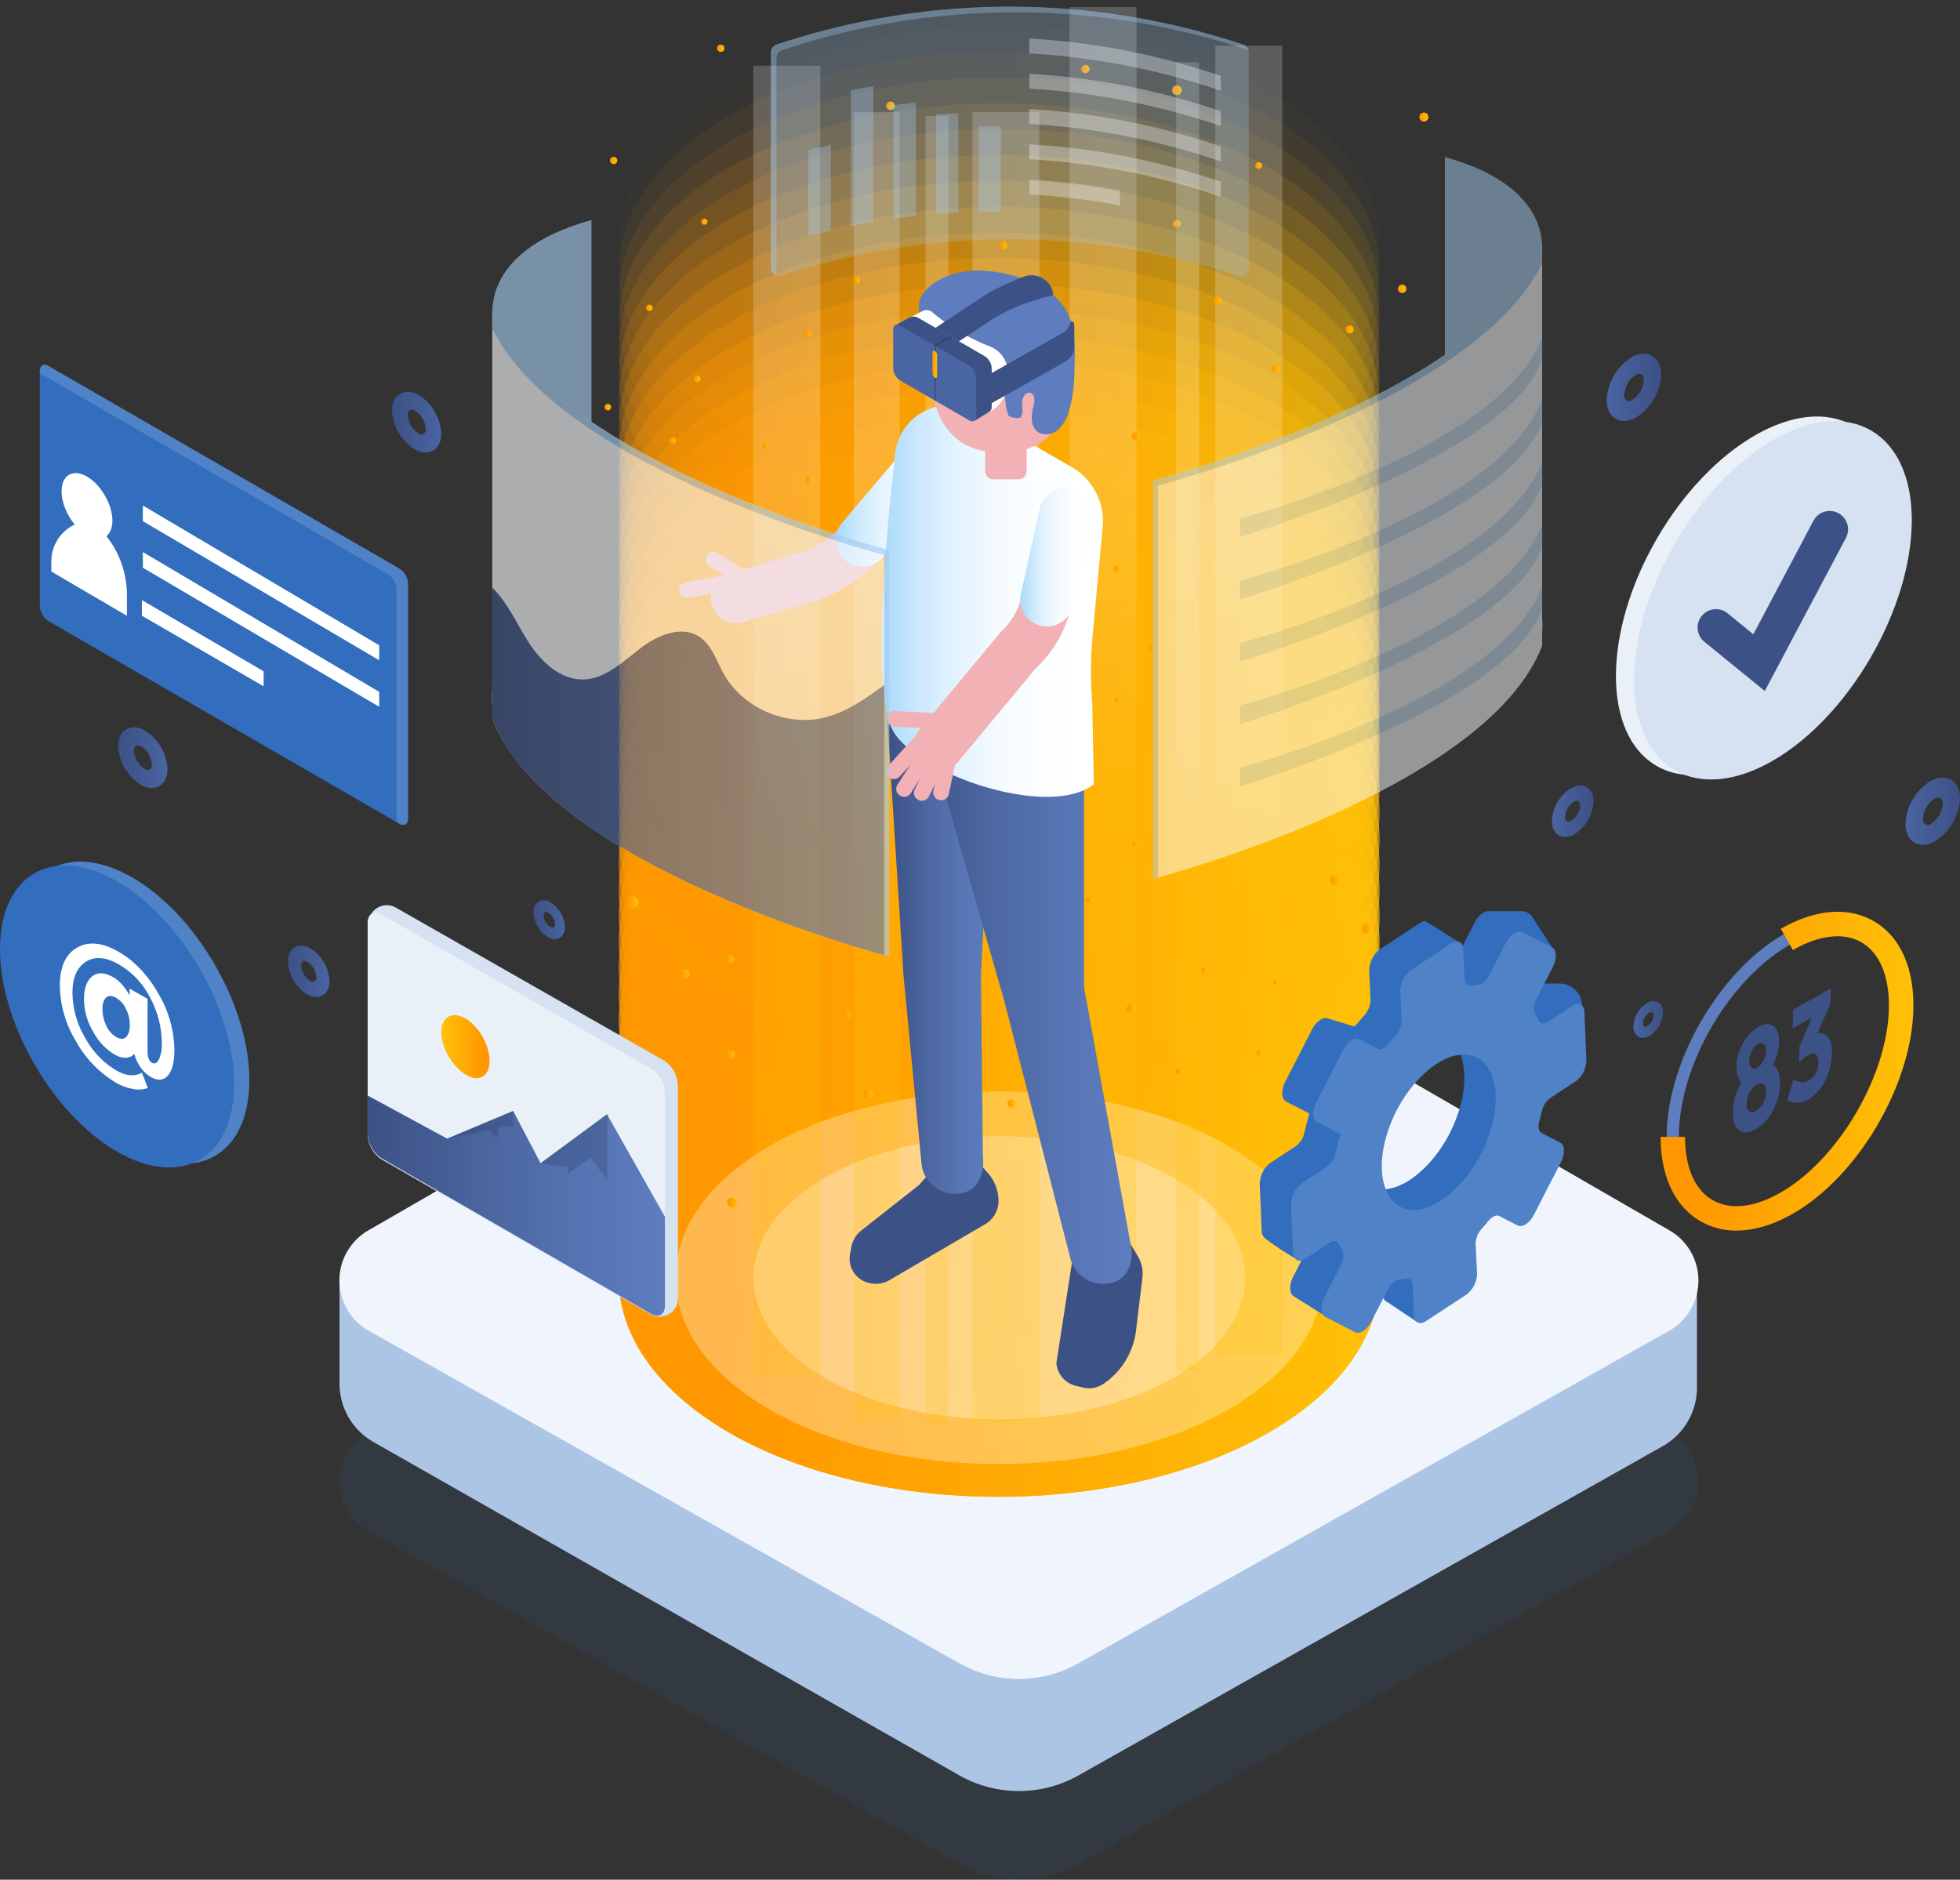 <svg id="Layer_1" data-name="Layer 1" xmlns="http://www.w3.org/2000/svg" xmlns:xlink="http://www.w3.org/1999/xlink" viewBox="0 0 700 671.33"><rect x="0" y="0" width="700" height="671.33" fill="#333333" stroke="none"/><defs><style>.cls-1{fill:#4f82c6;}.cls-12,.cls-2{fill:#326ebd;}.cls-3,.cls-57{fill:#fff;}.cls-4{fill:url(#linear-gradient);}.cls-5{fill:url(#linear-gradient-2);}.cls-6{fill:url(#linear-gradient-3);}.cls-7{fill:url(#linear-gradient-4);}.cls-8{fill:url(#linear-gradient-5);}.cls-9{fill:url(#linear-gradient-6);}.cls-10{fill:url(#linear-gradient-7);}.cls-11{fill:url(#linear-gradient-8);}.cls-12{opacity:0.1;}.cls-13{fill:#adc5e5;}.cls-14{fill:#f0f4fc;}.cls-15{fill:url(#linear-gradient-9);}.cls-16{opacity:0.98;fill:url(#linear-gradient-11);}.cls-17{opacity:0.95;fill:url(#linear-gradient-12);}.cls-18{opacity:0.93;fill:url(#linear-gradient-13);}.cls-19{opacity:0.9;fill:url(#linear-gradient-14);}.cls-20{opacity:0.88;fill:url(#linear-gradient-15);}.cls-21{opacity:0.85;fill:url(#linear-gradient-16);}.cls-22{opacity:0.83;fill:url(#linear-gradient-17);}.cls-23{opacity:0.8;fill:url(#linear-gradient-18);}.cls-24{opacity:0.78;fill:url(#linear-gradient-19);}.cls-25{opacity:0.76;fill:url(#linear-gradient-20);}.cls-26{opacity:0.73;fill:url(#linear-gradient-21);}.cls-27{opacity:0.71;fill:url(#linear-gradient-22);}.cls-28{opacity:0.68;fill:url(#linear-gradient-23);}.cls-29{opacity:0.66;fill:url(#linear-gradient-24);}.cls-30{opacity:0.63;fill:url(#linear-gradient-25);}.cls-31{opacity:0.61;fill:url(#linear-gradient-26);}.cls-32{opacity:0.59;fill:url(#linear-gradient-27);}.cls-33{opacity:0.56;fill:url(#linear-gradient-28);}.cls-34{opacity:0.54;fill:url(#linear-gradient-29);}.cls-35{opacity:0.51;fill:url(#linear-gradient-30);}.cls-36{opacity:0.49;fill:url(#linear-gradient-31);}.cls-37{opacity:0.46;fill:url(#linear-gradient-32);}.cls-38{opacity:0.44;fill:url(#linear-gradient-33);}.cls-39{opacity:0.41;fill:url(#linear-gradient-34);}.cls-40{opacity:0.39;fill:url(#linear-gradient-35);}.cls-41{opacity:0.37;fill:url(#linear-gradient-36);}.cls-42{opacity:0.34;fill:url(#linear-gradient-37);}.cls-43{opacity:0.32;fill:url(#linear-gradient-38);}.cls-44{opacity:0.29;fill:url(#linear-gradient-39);}.cls-45{opacity:0.27;fill:url(#linear-gradient-40);}.cls-46{opacity:0.24;fill:url(#linear-gradient-41);}.cls-47{opacity:0.22;fill:url(#linear-gradient-42);}.cls-48{opacity:0.2;fill:url(#linear-gradient-43);}.cls-49{opacity:0.17;fill:url(#linear-gradient-44);}.cls-50{opacity:0.15;fill:url(#linear-gradient-45);}.cls-51{opacity:0.12;fill:url(#linear-gradient-46);}.cls-52{opacity:0.1;fill:url(#linear-gradient-47);}.cls-53{opacity:0.07;fill:url(#linear-gradient-48);}.cls-54{opacity:0.05;fill:url(#linear-gradient-49);}.cls-55{opacity:0.02;fill:url(#linear-gradient-50);}.cls-56{opacity:0;fill:url(#linear-gradient-51);}.cls-57{opacity:0.31;}.cls-58,.cls-59,.cls-60,.cls-61,.cls-62,.cls-63,.cls-64{opacity:0.2;}.cls-58{fill:url(#linear-gradient-52);}.cls-59{fill:url(#linear-gradient-53);}.cls-60{fill:url(#linear-gradient-54);}.cls-61{fill:url(#linear-gradient-55);}.cls-62{fill:url(#linear-gradient-56);}.cls-63{fill:url(#linear-gradient-57);}.cls-64{fill:url(#linear-gradient-58);}.cls-65{fill:url(#linear-gradient-59);}.cls-66{fill:url(#linear-gradient-60);}.cls-67{fill:url(#linear-gradient-61);}.cls-68{fill:url(#linear-gradient-62);}.cls-69{fill:url(#linear-gradient-63);}.cls-70{fill:url(#linear-gradient-64);}.cls-71{fill:url(#linear-gradient-65);}.cls-72{fill:url(#linear-gradient-66);}.cls-73{fill:url(#linear-gradient-67);}.cls-74{fill:url(#linear-gradient-68);}.cls-75{fill:url(#linear-gradient-69);}.cls-76{fill:url(#linear-gradient-70);}.cls-77{fill:url(#linear-gradient-71);}.cls-78{fill:url(#linear-gradient-72);}.cls-79{fill:url(#linear-gradient-73);}.cls-80{fill:url(#linear-gradient-74);}.cls-81{fill:url(#linear-gradient-75);}.cls-82{fill:url(#linear-gradient-76);}.cls-83{fill:url(#linear-gradient-77);}.cls-84{fill:url(#linear-gradient-78);}.cls-85{fill:url(#linear-gradient-79);}.cls-86{fill:url(#linear-gradient-80);}.cls-87{fill:url(#linear-gradient-81);}.cls-88{fill:url(#linear-gradient-82);}.cls-89{fill:url(#linear-gradient-83);}.cls-90{fill:url(#linear-gradient-84);}.cls-91{fill:url(#linear-gradient-85);}.cls-92{fill:url(#linear-gradient-86);}.cls-93{fill:url(#linear-gradient-87);}.cls-94{fill:url(#linear-gradient-88);}.cls-95{fill:url(#linear-gradient-89);}.cls-96{fill:url(#linear-gradient-90);}.cls-97{fill:url(#linear-gradient-91);}.cls-98{fill:url(#linear-gradient-92);}.cls-99{fill:url(#linear-gradient-93);}.cls-100{fill:url(#linear-gradient-94);}.cls-101{fill:url(#linear-gradient-95);}.cls-102{fill:url(#linear-gradient-96);}.cls-103{fill:url(#linear-gradient-97);}.cls-104{fill:url(#linear-gradient-98);}.cls-105{fill:url(#linear-gradient-99);}.cls-106{fill:url(#linear-gradient-100);}.cls-107{fill:url(#linear-gradient-101);}.cls-108{fill:url(#linear-gradient-102);}.cls-109{fill:url(#linear-gradient-103);}.cls-110,.cls-111{opacity:0.5;}.cls-111,.cls-112{fill:#a5cbef;}.cls-113{fill:#dbeaf9;}.cls-114{fill:#f9fbfd;}.cls-115{fill:#c9e0f5;}.cls-116{fill:#f2b1b5;}.cls-117{fill:url(#linear-gradient-104);}.cls-118{fill:#3c5185;}.cls-119{fill:url(#linear-gradient-105);}.cls-120{fill:url(#linear-gradient-106);}.cls-121{fill:url(#linear-gradient-107);}.cls-122{fill:url(#linear-gradient-108);}.cls-123{fill:#5d7dbe;}.cls-124,.cls-134{fill:#2d3d64;}.cls-125{fill:#4a65a3;}.cls-126{fill:url(#linear-gradient-109);}.cls-127{opacity:0.62;}.cls-128{fill:#f6f9fc;}.cls-129{fill:url(#linear-gradient-110);}.cls-130{fill:#d6e2f2;}.cls-131{fill:#eaf0f8;}.cls-132{fill:url(#linear-gradient-111);}.cls-133{fill:url(#linear-gradient-112);}.cls-134{opacity:0.3;}.cls-135{fill:url(#linear-gradient-113);}</style><linearGradient id="linear-gradient" x1="643.59" y1="304.06" x2="658.46" y2="304.06" gradientTransform="translate(-84.34)" gradientUnits="userSpaceOnUse"><stop offset="0" stop-color="#4a65a3"/><stop offset="0.4" stop-color="#445c95"/><stop offset="1" stop-color="#3c5185"/></linearGradient><linearGradient id="linear-gradient-2" x1="663.2" y1="152.67" x2="682.64" y2="152.67" xlink:href="#linear-gradient"/><linearGradient id="linear-gradient-3" x1="672.69" y1="378.46" x2="683.28" y2="378.46" xlink:href="#linear-gradient"/><linearGradient id="linear-gradient-4" x1="769.9" y1="304.05" x2="789.34" y2="304.05" xlink:href="#linear-gradient"/><linearGradient id="linear-gradient-5" x1="989.47" y1="361.26" x2="1004.33" y2="361.26" gradientTransform="matrix(-1, 0, 0, 1, 1112.15, 0)" xlink:href="#linear-gradient"/><linearGradient id="linear-gradient-6" x1="905.41" y1="342.82" x2="916.6" y2="342.82" gradientTransform="matrix(-1, 0, 0, 1, 1112.15, 0)" xlink:href="#linear-gradient"/><linearGradient id="linear-gradient-7" x1="949.59" y1="165.07" x2="967.15" y2="165.07" gradientTransform="matrix(-1, 0, 0, 1, 1112.15, 0)" xlink:href="#linear-gradient"/><linearGradient id="linear-gradient-8" x1="1047.34" y1="284.92" x2="1064.91" y2="284.92" gradientTransform="matrix(-1, 0, 0, 1, 1112.15, 0)" xlink:href="#linear-gradient"/><linearGradient id="linear-gradient-9" x1="225.98" y1="470.69" x2="497.73" y2="470.69" gradientUnits="userSpaceOnUse"><stop offset="0.15" stop-color="#ff9800"/><stop offset="1" stop-color="#ffc107"/></linearGradient><linearGradient id="linear-gradient-11" x1="225.98" y1="461.47" x2="497.73" y2="461.47" xlink:href="#linear-gradient-9"/><linearGradient id="linear-gradient-12" x1="225.98" y1="452.24" x2="497.73" y2="452.24" xlink:href="#linear-gradient-9"/><linearGradient id="linear-gradient-13" x1="225.98" y1="443.02" x2="497.73" y2="443.02" xlink:href="#linear-gradient-9"/><linearGradient id="linear-gradient-14" x1="225.98" y1="433.8" x2="497.73" y2="433.8" xlink:href="#linear-gradient-9"/><linearGradient id="linear-gradient-15" x1="225.98" y1="424.57" x2="497.73" y2="424.57" xlink:href="#linear-gradient-9"/><linearGradient id="linear-gradient-16" x1="225.98" y1="415.35" x2="497.73" y2="415.35" xlink:href="#linear-gradient-9"/><linearGradient id="linear-gradient-17" x1="225.98" y1="406.13" x2="497.73" y2="406.13" xlink:href="#linear-gradient-9"/><linearGradient id="linear-gradient-18" x1="225.98" y1="396.91" x2="497.73" y2="396.91" xlink:href="#linear-gradient-9"/><linearGradient id="linear-gradient-19" x1="225.98" y1="387.68" x2="497.73" y2="387.68" xlink:href="#linear-gradient-9"/><linearGradient id="linear-gradient-20" x1="225.98" y1="378.46" x2="497.73" y2="378.46" xlink:href="#linear-gradient-9"/><linearGradient id="linear-gradient-21" x1="225.98" y1="369.24" x2="497.73" y2="369.24" xlink:href="#linear-gradient-9"/><linearGradient id="linear-gradient-22" x1="225.98" y1="360.02" x2="497.73" y2="360.02" xlink:href="#linear-gradient-9"/><linearGradient id="linear-gradient-23" x1="225.98" y1="350.79" x2="497.73" y2="350.79" xlink:href="#linear-gradient-9"/><linearGradient id="linear-gradient-24" x1="225.98" y1="341.57" x2="497.73" y2="341.57" xlink:href="#linear-gradient-9"/><linearGradient id="linear-gradient-25" x1="225.98" y1="332.35" x2="497.73" y2="332.35" xlink:href="#linear-gradient-9"/><linearGradient id="linear-gradient-26" x1="225.98" y1="323.13" x2="497.73" y2="323.13" xlink:href="#linear-gradient-9"/><linearGradient id="linear-gradient-27" x1="225.98" y1="313.9" x2="497.73" y2="313.9" xlink:href="#linear-gradient-9"/><linearGradient id="linear-gradient-28" x1="225.98" y1="304.68" x2="497.73" y2="304.68" xlink:href="#linear-gradient-9"/><linearGradient id="linear-gradient-29" x1="225.98" y1="295.46" x2="497.73" y2="295.46" xlink:href="#linear-gradient-9"/><linearGradient id="linear-gradient-30" x1="225.98" y1="286.24" x2="497.73" y2="286.24" xlink:href="#linear-gradient-9"/><linearGradient id="linear-gradient-31" x1="225.98" y1="277.01" x2="497.73" y2="277.01" xlink:href="#linear-gradient-9"/><linearGradient id="linear-gradient-32" x1="225.98" y1="267.79" x2="497.73" y2="267.79" xlink:href="#linear-gradient-9"/><linearGradient id="linear-gradient-33" x1="225.98" y1="258.57" x2="497.73" y2="258.57" xlink:href="#linear-gradient-9"/><linearGradient id="linear-gradient-34" x1="225.98" y1="249.35" x2="497.73" y2="249.35" xlink:href="#linear-gradient-9"/><linearGradient id="linear-gradient-35" x1="225.98" y1="240.12" x2="497.73" y2="240.12" xlink:href="#linear-gradient-9"/><linearGradient id="linear-gradient-36" x1="225.98" y1="230.9" x2="497.73" y2="230.9" xlink:href="#linear-gradient-9"/><linearGradient id="linear-gradient-37" x1="225.98" y1="221.68" x2="497.73" y2="221.68" xlink:href="#linear-gradient-9"/><linearGradient id="linear-gradient-38" x1="225.98" y1="212.46" x2="497.73" y2="212.46" xlink:href="#linear-gradient-9"/><linearGradient id="linear-gradient-39" x1="225.98" y1="203.23" x2="497.73" y2="203.23" xlink:href="#linear-gradient-9"/><linearGradient id="linear-gradient-40" x1="225.98" y1="194.01" x2="497.73" y2="194.01" xlink:href="#linear-gradient-9"/><linearGradient id="linear-gradient-41" x1="225.98" y1="184.79" x2="497.73" y2="184.79" xlink:href="#linear-gradient-9"/><linearGradient id="linear-gradient-42" x1="225.98" y1="175.57" x2="497.73" y2="175.57" xlink:href="#linear-gradient-9"/><linearGradient id="linear-gradient-43" x1="225.98" y1="166.34" x2="497.73" y2="166.34" xlink:href="#linear-gradient-9"/><linearGradient id="linear-gradient-44" x1="225.98" y1="157.12" x2="497.73" y2="157.12" xlink:href="#linear-gradient-9"/><linearGradient id="linear-gradient-45" x1="225.98" y1="147.9" x2="497.73" y2="147.9" xlink:href="#linear-gradient-9"/><linearGradient id="linear-gradient-46" x1="225.98" y1="138.68" x2="497.73" y2="138.68" xlink:href="#linear-gradient-9"/><linearGradient id="linear-gradient-47" x1="225.98" y1="129.45" x2="497.73" y2="129.45" xlink:href="#linear-gradient-9"/><linearGradient id="linear-gradient-48" x1="225.98" y1="120.23" x2="497.73" y2="120.23" xlink:href="#linear-gradient-9"/><linearGradient id="linear-gradient-49" x1="225.98" y1="111.01" x2="497.73" y2="111.01" xlink:href="#linear-gradient-9"/><linearGradient id="linear-gradient-50" x1="225.98" y1="101.79" x2="497.73" y2="101.79" xlink:href="#linear-gradient-9"/><linearGradient id="linear-gradient-51" x1="225.98" y1="92.56" x2="497.73" y2="92.56" xlink:href="#linear-gradient-9"/><linearGradient id="linear-gradient-52" x1="446.63" y1="-5.35" x2="445.16" y2="581.58" gradientUnits="userSpaceOnUse"><stop offset="0.17" stop-color="#fff"/><stop offset="0.2" stop-color="#fffefa"/><stop offset="0.25" stop-color="#fffaec"/><stop offset="0.29" stop-color="#fff4d5"/><stop offset="0.34" stop-color="#ffecb4"/><stop offset="0.39" stop-color="#ffe28a"/><stop offset="0.45" stop-color="#ffd556"/><stop offset="0.5" stop-color="#ffc61a"/><stop offset="0.52" stop-color="#ffc107"/></linearGradient><linearGradient id="linear-gradient-53" x1="394.58" y1="-19.14" x2="393.1" y2="567.79" xlink:href="#linear-gradient-52"/><linearGradient id="linear-gradient-54" x1="359.88" y1="18.31" x2="358.4" y2="605.24" xlink:href="#linear-gradient-52"/><linearGradient id="linear-gradient-55" x1="313.75" y1="18.32" x2="312.28" y2="605.23" xlink:href="#linear-gradient-52"/><linearGradient id="linear-gradient-56" x1="424.8" y1="0.6" x2="423.32" y2="587.48" xlink:href="#linear-gradient-52"/><linearGradient id="linear-gradient-57" x1="335.3" y1="19.81" x2="333.82" y2="606.7" xlink:href="#linear-gradient-52"/><linearGradient id="linear-gradient-58" x1="281.63" y1="1.78" x2="280.16" y2="588.71" xlink:href="#linear-gradient-52"/><linearGradient id="linear-gradient-59" x1="264.71" y1="443.77" x2="268.28" y2="443.77" xlink:href="#linear-gradient-9"/><linearGradient id="linear-gradient-60" x1="264.31" y1="391.02" x2="267.48" y2="391.02" xlink:href="#linear-gradient-9"/><linearGradient id="linear-gradient-61" x1="308.45" y1="390.7" x2="311.82" y2="390.7" xlink:href="#linear-gradient-9"/><linearGradient id="linear-gradient-62" x1="407.42" y1="374.51" x2="410.44" y2="374.51" xlink:href="#linear-gradient-9"/><linearGradient id="linear-gradient-63" x1="459.55" y1="365.08" x2="461.63" y2="365.08" xlink:href="#linear-gradient-9"/><linearGradient id="linear-gradient-64" x1="491.48" y1="346" x2="495.09" y2="346" xlink:href="#linear-gradient-9"/><linearGradient id="linear-gradient-65" x1="409.42" y1="315.47" x2="411.11" y2="315.47" xlink:href="#linear-gradient-9"/><linearGradient id="linear-gradient-66" x1="403.03" y1="264.13" x2="405.08" y2="264.13" xlink:href="#linear-gradient-9"/><linearGradient id="linear-gradient-67" x1="272.38" y1="159.21" x2="274.6" y2="159.21" xlink:href="#linear-gradient-9"/><linearGradient id="linear-gradient-68" x1="230.74" y1="109.92" x2="233.06" y2="109.92" xlink:href="#linear-gradient-9"/><linearGradient id="linear-gradient-69" x1="287.32" y1="119.2" x2="289.77" y2="119.2" xlink:href="#linear-gradient-9"/><linearGradient id="linear-gradient-70" x1="438.37" y1="121.78" x2="441.29" y2="121.78" xlink:href="#linear-gradient-9"/><linearGradient id="linear-gradient-71" x1="453.33" y1="73.46" x2="455.71" y2="73.46" xlink:href="#linear-gradient-9"/><linearGradient id="linear-gradient-72" x1="418.94" y1="79.91" x2="421.69" y2="79.91" xlink:href="#linear-gradient-9"/><linearGradient id="linear-gradient-73" x1="504.25" y1="117.5" x2="507.27" y2="117.5" xlink:href="#linear-gradient-9"/><linearGradient id="linear-gradient-74" x1="511.93" y1="56.14" x2="515.14" y2="56.14" xlink:href="#linear-gradient-9"/><linearGradient id="linear-gradient-75" x1="321.52" y1="52.13" x2="324.56" y2="52.13" xlink:href="#linear-gradient-9"/><linearGradient id="linear-gradient-76" x1="418.59" y1="32.26" x2="422.06" y2="32.26" xlink:href="#linear-gradient-9"/><linearGradient id="linear-gradient-77" x1="255.46" y1="93.5" x2="257.64" y2="93.5" xlink:href="#linear-gradient-9"/><linearGradient id="linear-gradient-78" x1="217.85" y1="57.32" x2="220.45" y2="57.32" xlink:href="#linear-gradient-9"/><linearGradient id="linear-gradient-79" x1="409.23" y1="170.17" x2="412.36" y2="170.17" xlink:href="#linear-gradient-9"/><linearGradient id="linear-gradient-80" x1="402.68" y1="217.53" x2="405.12" y2="217.53" xlink:href="#linear-gradient-9"/><linearGradient id="linear-gradient-81" x1="223.58" y1="322.21" x2="228.07" y2="322.21" xlink:href="#linear-gradient-9"/><linearGradient id="linear-gradient-82" x1="263.8" y1="356.94" x2="267.16" y2="356.94" xlink:href="#linear-gradient-9"/><linearGradient id="linear-gradient-83" x1="306" y1="376.5" x2="308.94" y2="376.5" xlink:href="#linear-gradient-9"/><linearGradient id="linear-gradient-84" x1="453.64" y1="390.27" x2="455.84" y2="390.27" xlink:href="#linear-gradient-9"/><linearGradient id="linear-gradient-85" x1="480.1" y1="328.68" x2="483.43" y2="328.68" xlink:href="#linear-gradient-9"/><linearGradient id="linear-gradient-86" x1="429.1" y1="346.59" x2="431.2" y2="346.59" xlink:href="#linear-gradient-9"/><linearGradient id="linear-gradient-87" x1="482.53" y1="414.33" x2="484.98" y2="414.33" xlink:href="#linear-gradient-9"/><linearGradient id="linear-gradient-88" x1="309.78" y1="114.37" x2="312.21" y2="114.37" xlink:href="#linear-gradient-9"/><linearGradient id="linear-gradient-89" x1="361.98" y1="101.98" x2="364.76" y2="101.98" xlink:href="#linear-gradient-9"/><linearGradient id="linear-gradient-90" x1="391.15" y1="38.96" x2="394.11" y2="38.96" xlink:href="#linear-gradient-9"/><linearGradient id="linear-gradient-91" x1="256.12" y1="17.24" x2="258.71" y2="17.24" xlink:href="#linear-gradient-9"/><linearGradient id="linear-gradient-92" x1="287.92" y1="171.27" x2="290.26" y2="171.27" xlink:href="#linear-gradient-9"/><linearGradient id="linear-gradient-93" x1="247.83" y1="362.15" x2="251.33" y2="362.15" xlink:href="#linear-gradient-9"/><linearGradient id="linear-gradient-94" x1="229.77" y1="414.46" x2="233.23" y2="414.46" xlink:href="#linear-gradient-9"/><linearGradient id="linear-gradient-95" x1="424.86" y1="397.15" x2="427.28" y2="397.15" xlink:href="#linear-gradient-9"/><linearGradient id="linear-gradient-96" x1="364.81" y1="408.43" x2="367.71" y2="408.43" xlink:href="#linear-gradient-9"/><linearGradient id="linear-gradient-97" x1="388" y1="321.31" x2="390.29" y2="321.31" xlink:href="#linear-gradient-9"/><linearGradient id="linear-gradient-98" x1="414.98" y1="245.66" x2="417.23" y2="245.66" xlink:href="#linear-gradient-9"/><linearGradient id="linear-gradient-99" x1="459.02" y1="145.9" x2="461.9" y2="145.9" xlink:href="#linear-gradient-9"/><linearGradient id="linear-gradient-100" x1="485.55" y1="132.01" x2="488.42" y2="132.01" xlink:href="#linear-gradient-9"/><linearGradient id="linear-gradient-101" x1="252.88" y1="149.69" x2="255.21" y2="149.69" xlink:href="#linear-gradient-9"/><linearGradient id="linear-gradient-102" x1="244.07" y1="171.64" x2="246.4" y2="171.64" xlink:href="#linear-gradient-9"/><linearGradient id="linear-gradient-103" x1="220.93" y1="159.75" x2="223.24" y2="159.75" xlink:href="#linear-gradient-9"/><linearGradient id="linear-gradient-104" x1="303.49" y1="190.91" x2="350.19" y2="190.91" gradientUnits="userSpaceOnUse"><stop offset="0" stop-color="#a8d9fb"/><stop offset="0.05" stop-color="#b3defc"/><stop offset="0.19" stop-color="#cfeafd"/><stop offset="0.34" stop-color="#e4f3fe"/><stop offset="0.51" stop-color="#f3fafe"/><stop offset="0.71" stop-color="#fcfeff"/><stop offset="1" stop-color="#fff"/></linearGradient><linearGradient id="linear-gradient-105" x1="321.87" y1="349.52" x2="359.46" y2="349.52" gradientUnits="userSpaceOnUse"><stop offset="0" stop-color="#3c5185"/><stop offset="0.4" stop-color="#4d68a3"/><stop offset="0.76" stop-color="#5977b7"/><stop offset="1" stop-color="#5d7dbe"/></linearGradient><linearGradient id="linear-gradient-106" x1="327.23" y1="369.13" x2="409.15" y2="369.13" xlink:href="#linear-gradient-105"/><linearGradient id="linear-gradient-107" x1="319.98" y1="228.97" x2="398.94" y2="228.97" xlink:href="#linear-gradient-104"/><linearGradient id="linear-gradient-108" x1="369.37" y1="213.35" x2="395.12" y2="213.35" xlink:href="#linear-gradient-104"/><linearGradient id="linear-gradient-109" x1="338.02" y1="144.42" x2="339.66" y2="144.42" xlink:href="#linear-gradient-9"/><linearGradient id="linear-gradient-110" x1="180.81" y1="290.07" x2="322.54" y2="290.07" gradientUnits="userSpaceOnUse"><stop offset="0" stop-color="#3c5185"/><stop offset="0.13" stop-color="#41588e"/><stop offset="0.69" stop-color="#5573b1"/><stop offset="1" stop-color="#5d7dbe"/></linearGradient><linearGradient id="linear-gradient-111" x1="730.3" y1="388.15" x2="747.56" y2="388.15" gradientTransform="matrix(-1, 0, 0, 1, 910.15, 0)" xlink:href="#linear-gradient-9"/><linearGradient id="linear-gradient-112" x1="136.3" y1="444.92" x2="242.51" y2="444.92" xlink:href="#linear-gradient-110"/><linearGradient id="linear-gradient-113" x1="997.03" y1="396.91" x2="1087.3" y2="396.91" gradientTransform="translate(-398.95)" xlink:href="#linear-gradient-9"/></defs><path class="cls-1" d="M52.26,327.74c-23-13.28-41.81-2.41-41.81,24.14S29.26,411,52.26,424.29s41.8,2.41,41.8-24.14S75.25,341,52.26,327.74Z" transform="translate(-5 -14.34)"/><path class="cls-2" d="M46.81,329.1C23.81,315.83,5,326.69,5,353.24s18.81,59.13,41.81,72.41,41.8,2.41,41.8-24.14S69.8,342.38,46.81,329.1Z" transform="translate(-5 -14.34)"/><path class="cls-3" d="M59.28,393.91c.93.53,1.74.14,2.45-1.16a12.72,12.72,0,0,0,1.05-5.83,34.4,34.4,0,0,0-4.17-16.27,28.65,28.65,0,0,0-11.16-11.87q-7-4-11.78-.95t-4.79,11.1a32.1,32.1,0,0,0,4.5,16,30.16,30.16,0,0,0,11.14,11.7q5.2,3,9.16.83l2.11,5.43a9.25,9.25,0,0,1-5.25.36,18.32,18.32,0,0,1-6-2.15,39.37,39.37,0,0,1-14.38-14.84,39.21,39.21,0,0,1-5.79-19.9q0-10,6.1-13.54t14.69,1.33q8.59,4.91,14.36,15a40.42,40.42,0,0,1,5.76,20.19c0,4.36-.79,7.41-2.34,9.16s-3.62,1.9-6.15.45a11.25,11.25,0,0,1-3.58-3.41A14.19,14.19,0,0,1,53,390.77q-2.82,2.63-7.17.14a21.05,21.05,0,0,1-7.57-8.13A23,23,0,0,1,35,371.28q0-5.86,2.9-8.22t7.64.34a12.19,12.19,0,0,1,3,2.54,16.56,16.56,0,0,1,2.06,2.75l.67,1.16v-2.44l6.43,3.67v19C57.74,392,58.25,393.32,59.28,393.91Zm-7.92-13.5A12.68,12.68,0,0,0,50,374.69a9,9,0,0,0-3.57-4c-1.48-.84-2.65-.86-3.53-.05s-1.31,2.18-1.31,4.1a14,14,0,0,0,1.31,5.78,8.84,8.84,0,0,0,3.58,4.18c1.51.86,2.7.86,3.57,0S51.36,382.39,51.36,380.41Z" transform="translate(-5 -14.34)"/><path class="cls-4" d="M564,313.24a4.48,4.48,0,0,1-2.27-.6c-1.6-.92-2.48-2.73-2.48-5.1A14.58,14.58,0,0,1,566,295.88c2.06-1.19,4.07-1.33,5.66-.41s2.47,2.73,2.47,5.1a14.69,14.69,0,0,1-6.73,11.66A6.85,6.85,0,0,1,564,313.24Zm4.22-12.88a2.38,2.38,0,0,0-1.15.36,6.87,6.87,0,0,0-3.08,5.34,1.36,1.36,0,0,0,2.29,1.33,7,7,0,0,0,3.09-5.34,1.72,1.72,0,0,0-.63-1.56A1,1,0,0,0,568.23,300.36Z" transform="translate(-5 -14.34)"/><path class="cls-5" d="M585.08,164.68a6,6,0,0,1-3-.77c-2.08-1.21-3.24-3.58-3.24-6.68a19.08,19.08,0,0,1,8.8-15.25c2.69-1.55,5.32-1.73,7.41-.53s3.22,3.57,3.22,6.67a19.17,19.17,0,0,1-8.8,15.24A8.89,8.89,0,0,1,585.08,164.68Zm5.52-16.84a3.12,3.12,0,0,0-1.5.47,9,9,0,0,0-4,7,1.78,1.78,0,0,0,3,1.73,9.07,9.07,0,0,0,4-7,2.28,2.28,0,0,0-.82-2A1.34,1.34,0,0,0,590.6,147.84Z" transform="translate(-5 -14.34)"/><path class="cls-6" d="M591.74,385a3.23,3.23,0,0,1-1.62-.42,4,4,0,0,1-1.77-3.64,10.4,10.4,0,0,1,4.8-8.31,3.6,3.6,0,0,1,5.79,3.35,10.45,10.45,0,0,1-4.8,8.3A4.8,4.8,0,0,1,591.74,385Zm3-9.17a1.76,1.76,0,0,0-.82.26,4.9,4.9,0,0,0-2.19,3.8,1,1,0,0,0,1.63.95,5,5,0,0,0,2.2-3.81,1.24,1.24,0,0,0-.44-1.11A.79.79,0,0,0,594.74,375.83Z" transform="translate(-5 -14.34)"/><path class="cls-7" d="M691.78,316.07a6,6,0,0,1-3-.78c-2.09-1.2-3.24-3.57-3.25-6.68a19.12,19.12,0,0,1,8.81-15.25c2.69-1.55,5.32-1.73,7.41-.53S705,296.4,705,299.5a19.18,19.18,0,0,1-8.8,15.24A8.91,8.91,0,0,1,691.78,316.07Zm5.52-16.85a3.12,3.12,0,0,0-1.5.47,9,9,0,0,0-4,7,1.79,1.79,0,0,0,3,1.73,9.07,9.07,0,0,0,4-7,2.26,2.26,0,0,0-.82-2A1.34,1.34,0,0,0,697.3,299.22Z" transform="translate(-5 -14.34)"/><path class="cls-8" d="M114.55,369.43a14.65,14.65,0,0,1-6.73-11.65c0-2.37.87-4.18,2.46-5.1s3.61-.78,5.67.4a14.64,14.64,0,0,1,6.73,11.66c0,2.38-.89,4.19-2.48,5.11a4.58,4.58,0,0,1-2.28.59A6.72,6.72,0,0,1,114.55,369.43Zm-1.37-11.74a1.75,1.75,0,0,0-.62,1.56,6.92,6.92,0,0,0,3.08,5.34,1.37,1.37,0,0,0,2.3-1.32,6.91,6.91,0,0,0-3.08-5.34,2.44,2.44,0,0,0-1.16-.37A1.11,1.11,0,0,0,113.18,357.69Z" transform="translate(-5 -14.34)"/><path class="cls-9" d="M200.62,349a11,11,0,0,1-5.07-8.78,3.8,3.8,0,0,1,6.12-3.53,11,11,0,0,1,5.07,8.78,4.2,4.2,0,0,1-1.87,3.85,3.49,3.49,0,0,1-1.71.45A5.09,5.09,0,0,1,200.62,349Zm-1-8.84a1.29,1.29,0,0,0-.47,1.17,5.22,5.22,0,0,0,2.32,4,1.33,1.33,0,0,0,1.25.18,1.3,1.3,0,0,0,.48-1.18,5.19,5.19,0,0,0-2.32-4A1.87,1.87,0,0,0,200,340,.81.81,0,0,0,199.59,340.13Z" transform="translate(-5 -14.34)"/><path class="cls-10" d="M153,174.73A17.34,17.34,0,0,1,145,161c0-2.8,1-4.93,2.91-6s4.27-.93,6.7.47a17.27,17.27,0,0,1,7.95,13.79c0,2.8-1,4.94-2.93,6a5.29,5.29,0,0,1-2.69.7A8.1,8.1,0,0,1,153,174.73Zm-1.61-13.88a2.05,2.05,0,0,0-.74,1.84,8.18,8.18,0,0,0,3.65,6.32,1.61,1.61,0,0,0,2.71-1.57,8.14,8.14,0,0,0-3.64-6.31,2.92,2.92,0,0,0-1.36-.43A1.24,1.24,0,0,0,151.34,160.85Z" transform="translate(-5 -14.34)"/><path class="cls-11" d="M55.2,294.58a17.35,17.35,0,0,1-8-13.77c0-2.8,1-4.94,2.92-6s4.26-.93,6.69.47a17.3,17.3,0,0,1,8,13.79c0,2.8-1.05,4.95-2.94,6a5.29,5.29,0,0,1-2.68.71A8,8,0,0,1,55.2,294.58ZM53.58,280.7a2.06,2.06,0,0,0-.74,1.85,8.18,8.18,0,0,0,3.65,6.31,1.61,1.61,0,0,0,2.71-1.57A8.14,8.14,0,0,0,55.56,281a2.88,2.88,0,0,0-1.36-.43A1.26,1.26,0,0,0,53.58,280.7Z" transform="translate(-5 -14.34)"/><path class="cls-12" d="M347.26,403.82,136.54,525.48a20.64,20.64,0,0,0,.2,35.86L347.67,680.1a43.3,43.3,0,0,0,42.47,0L601.07,561.34a20.64,20.64,0,0,0,.19-35.86L390.54,403.82A43.29,43.29,0,0,0,347.26,403.82Z" transform="translate(-5 -14.34)"/><path class="cls-13" d="M347.26,372.16l-221,99.71v36.64a24,24,0,0,0,12.13,20.85L347.67,648.44a43.3,43.3,0,0,0,42.47,0l208.7-117.61a24,24,0,0,0,12.22-20.9V476.18l-220.52-104A43.29,43.29,0,0,0,347.26,372.16Z" transform="translate(-5 -14.34)"/><path class="cls-14" d="M347.26,332.13,136.54,453.78a20.64,20.64,0,0,0,.2,35.87L347.67,608.4a43.25,43.25,0,0,0,42.47,0L601.07,489.65a20.65,20.65,0,0,0,.19-35.87L390.54,332.13A43.24,43.24,0,0,0,347.26,332.13Z" transform="translate(-5 -14.34)"/><path class="cls-15" d="M457.94,526.07c53.06-30.46,53.06-80.3,0-110.76s-139.63-30.47-192.39,0-52.76,80.3,0,110.76S404.88,556.53,457.94,526.07Z" transform="translate(-5 -14.34)"/><path class="cls-15" d="M457.94,526.07c53.06-30.46,53.06-80.3,0-110.76s-139.63-30.47-192.39,0-52.76,80.3,0,110.76S404.88,556.53,457.94,526.07Z" transform="translate(-5 -14.34)"/><path class="cls-16" d="M457.94,516.85c53.06-30.46,53.06-80.31,0-110.77s-139.63-30.46-192.39,0-52.76,80.31,0,110.77S404.88,547.31,457.94,516.85Z" transform="translate(-5 -14.34)"/><path class="cls-17" d="M457.94,507.63c53.06-30.47,53.06-80.31,0-110.77s-139.63-30.46-192.39,0-52.76,80.3,0,110.77S404.88,538.09,457.94,507.63Z" transform="translate(-5 -14.34)"/><path class="cls-18" d="M457.94,498.4c53.06-30.46,53.06-80.3,0-110.76s-139.63-30.46-192.39,0-52.76,80.3,0,110.76S404.88,528.86,457.94,498.4Z" transform="translate(-5 -14.34)"/><path class="cls-19" d="M457.94,489.18c53.06-30.46,53.06-80.3,0-110.76s-139.63-30.47-192.39,0-52.76,80.3,0,110.76S404.88,519.64,457.94,489.18Z" transform="translate(-5 -14.34)"/><path class="cls-20" d="M457.94,480c53.06-30.46,53.06-80.31,0-110.77s-139.63-30.46-192.39,0-52.76,80.31,0,110.77S404.88,510.42,457.94,480Z" transform="translate(-5 -14.34)"/><path class="cls-21" d="M457.94,470.74C511,440.27,511,390.43,457.94,360s-139.63-30.46-192.39,0-52.76,80.3,0,110.77S404.88,501.2,457.94,470.74Z" transform="translate(-5 -14.34)"/><path class="cls-22" d="M457.94,461.51c53.06-30.46,53.06-80.3,0-110.76s-139.63-30.46-192.39,0-52.76,80.3,0,110.76S404.88,492,457.94,461.51Z" transform="translate(-5 -14.34)"/><path class="cls-23" d="M457.94,452.29c53.06-30.46,53.06-80.3,0-110.76s-139.63-30.47-192.39,0-52.76,80.3,0,110.76S404.88,482.75,457.94,452.29Z" transform="translate(-5 -14.34)"/><path class="cls-24" d="M457.94,443.07c53.06-30.46,53.06-80.31,0-110.77s-139.63-30.46-192.39,0-52.76,80.31,0,110.77S404.88,473.53,457.94,443.07Z" transform="translate(-5 -14.34)"/><path class="cls-25" d="M457.94,433.84c53.06-30.46,53.06-80.3,0-110.76s-139.63-30.46-192.39,0-52.76,80.3,0,110.76S404.88,464.3,457.94,433.84Z" transform="translate(-5 -14.34)"/><path class="cls-26" d="M457.94,424.62c53.06-30.46,53.06-80.3,0-110.76s-139.63-30.46-192.39,0-52.76,80.3,0,110.76S404.88,455.08,457.94,424.62Z" transform="translate(-5 -14.34)"/><path class="cls-27" d="M457.94,415.4c53.06-30.46,53.06-80.3,0-110.76s-139.63-30.47-192.39,0-52.76,80.3,0,110.76S404.88,445.86,457.94,415.4Z" transform="translate(-5 -14.34)"/><path class="cls-28" d="M457.94,406.18c53.06-30.46,53.06-80.31,0-110.77s-139.63-30.46-192.39,0-52.76,80.31,0,110.77S404.88,436.64,457.94,406.18Z" transform="translate(-5 -14.34)"/><path class="cls-29" d="M457.94,397c53.06-30.46,53.06-80.3,0-110.76s-139.63-30.46-192.39,0-52.76,80.3,0,110.76S404.88,427.41,457.94,397Z" transform="translate(-5 -14.34)"/><path class="cls-30" d="M457.94,387.73c53.06-30.46,53.06-80.3,0-110.76s-139.63-30.46-192.39,0-52.76,80.3,0,110.76S404.88,418.19,457.94,387.73Z" transform="translate(-5 -14.34)"/><path class="cls-31" d="M457.94,378.51c53.06-30.46,53.06-80.3,0-110.76s-139.63-30.47-192.39,0-52.76,80.3,0,110.76S404.88,409,457.94,378.51Z" transform="translate(-5 -14.34)"/><path class="cls-32" d="M457.94,369.29C511,338.83,511,289,457.94,258.52s-139.63-30.46-192.39,0-52.76,80.31,0,110.77S404.88,399.75,457.94,369.29Z" transform="translate(-5 -14.34)"/><path class="cls-33" d="M457.94,360.06c53.06-30.46,53.06-80.3,0-110.76s-139.63-30.46-192.39,0-52.76,80.3,0,110.76S404.88,390.52,457.94,360.06Z" transform="translate(-5 -14.34)"/><path class="cls-34" d="M457.94,350.84c53.06-30.46,53.06-80.3,0-110.76s-139.63-30.46-192.39,0-52.76,80.3,0,110.76S404.88,381.3,457.94,350.84Z" transform="translate(-5 -14.34)"/><path class="cls-35" d="M457.94,341.62c53.06-30.46,53.06-80.31,0-110.76s-139.63-30.47-192.39,0-52.76,80.3,0,110.76S404.88,372.08,457.94,341.62Z" transform="translate(-5 -14.34)"/><path class="cls-36" d="M457.94,332.4c53.06-30.46,53.06-80.31,0-110.77s-139.63-30.46-192.39,0-52.76,80.31,0,110.77S404.88,362.86,457.94,332.4Z" transform="translate(-5 -14.34)"/><path class="cls-37" d="M457.94,323.17c53.06-30.46,53.06-80.3,0-110.76s-139.63-30.46-192.39,0-52.76,80.3,0,110.76S404.88,353.63,457.94,323.17Z" transform="translate(-5 -14.34)"/><path class="cls-38" d="M457.94,314c53.06-30.46,53.06-80.3,0-110.76s-139.63-30.46-192.39,0-52.76,80.3,0,110.76S404.88,344.41,457.94,314Z" transform="translate(-5 -14.34)"/><path class="cls-39" d="M457.94,304.73C511,274.27,511,224.42,457.94,194s-139.63-30.46-192.39,0-52.76,80.31,0,110.77S404.88,335.19,457.94,304.73Z" transform="translate(-5 -14.34)"/><path class="cls-40" d="M457.94,295.51c53.06-30.46,53.06-80.31,0-110.77s-139.63-30.46-192.39,0-52.76,80.31,0,110.77S404.88,326,457.94,295.51Z" transform="translate(-5 -14.34)"/><path class="cls-41" d="M457.94,286.28c53.06-30.46,53.06-80.3,0-110.76s-139.63-30.46-192.39,0-52.76,80.3,0,110.76S404.88,316.74,457.94,286.28Z" transform="translate(-5 -14.34)"/><path class="cls-42" d="M457.94,277.06c53.06-30.46,53.06-80.3,0-110.76s-139.63-30.46-192.39,0-52.76,80.3,0,110.76S404.88,307.52,457.94,277.06Z" transform="translate(-5 -14.34)"/><path class="cls-43" d="M457.94,267.84c53.06-30.46,53.06-80.31,0-110.77s-139.63-30.46-192.39,0-52.76,80.31,0,110.77S404.88,298.3,457.94,267.84Z" transform="translate(-5 -14.34)"/><path class="cls-44" d="M457.94,258.62c53.06-30.46,53.06-80.31,0-110.77s-139.63-30.46-192.39,0-52.76,80.31,0,110.77S404.88,289.08,457.94,258.62Z" transform="translate(-5 -14.34)"/><path class="cls-45" d="M457.94,249.39c53.06-30.46,53.06-80.3,0-110.76s-139.63-30.46-192.39,0-52.76,80.3,0,110.76S404.88,279.85,457.94,249.39Z" transform="translate(-5 -14.34)"/><path class="cls-46" d="M457.94,240.17c53.06-30.46,53.06-80.3,0-110.76s-139.63-30.46-192.39,0-52.76,80.3,0,110.76S404.88,270.63,457.94,240.17Z" transform="translate(-5 -14.34)"/><path class="cls-47" d="M457.94,231c53.06-30.46,53.06-80.31,0-110.77s-139.63-30.46-192.39,0-52.76,80.31,0,110.77S404.88,261.41,457.94,231Z" transform="translate(-5 -14.34)"/><path class="cls-48" d="M457.94,221.73C511,191.27,511,141.42,457.94,111S318.31,80.5,265.55,111s-52.76,80.31,0,110.77S404.88,252.19,457.94,221.73Z" transform="translate(-5 -14.34)"/><path class="cls-49" d="M457.94,212.5C511,182,511,132.2,457.94,101.74s-139.63-30.46-192.39,0-52.76,80.3,0,110.76S404.88,243,457.94,212.5Z" transform="translate(-5 -14.34)"/><path class="cls-50" d="M457.94,203.28C511,172.82,511,123,457.94,92.52s-139.63-30.46-192.39,0-52.76,80.3,0,110.76S404.88,233.74,457.94,203.28Z" transform="translate(-5 -14.34)"/><path class="cls-51" d="M457.94,194.06c53.06-30.46,53.06-80.31,0-110.77s-139.63-30.46-192.39,0-52.76,80.31,0,110.77S404.88,224.52,457.94,194.06Z" transform="translate(-5 -14.34)"/><path class="cls-52" d="M457.94,184.84c53.06-30.47,53.06-80.31,0-110.77s-139.63-30.46-192.39,0-52.76,80.3,0,110.77S404.88,215.3,457.94,184.84Z" transform="translate(-5 -14.34)"/><path class="cls-53" d="M457.94,175.61c53.06-30.46,53.06-80.3,0-110.76s-139.63-30.46-192.39,0-52.76,80.3,0,110.76S404.88,206.07,457.94,175.61Z" transform="translate(-5 -14.34)"/><path class="cls-54" d="M457.94,166.39c53.06-30.46,53.06-80.3,0-110.76s-139.63-30.46-192.39,0-52.76,80.3,0,110.76S404.88,196.85,457.94,166.39Z" transform="translate(-5 -14.34)"/><path class="cls-55" d="M457.94,157.17C511,126.71,511,76.86,457.94,46.4s-139.63-30.46-192.39,0-52.76,80.31,0,110.77S404.88,187.63,457.94,157.17Z" transform="translate(-5 -14.34)"/><path class="cls-56" d="M457.94,148c53.06-30.46,53.06-80.31,0-110.77s-139.63-30.46-192.39,0-52.76,80.31,0,110.77S404.88,178.41,457.94,148Z" transform="translate(-5 -14.34)"/><path class="cls-57" d="M443.6,517.8c45.13-25.91,45.13-68.31,0-94.23s-118.79-25.91-163.67,0-44.89,68.32,0,94.23S398.46,543.72,443.6,517.8Z" transform="translate(-5 -14.34)"/><path class="cls-57" d="M424,506.48c34.29-19.69,34.29-51.9,0-71.59s-90.25-19.68-124.35,0-34.1,51.9,0,71.59S389.67,526.17,424,506.48Z" transform="translate(-5 -14.34)"/><rect class="cls-58" x="434.04" y="16.32" width="23.91" height="467.52"/><rect class="cls-59" x="381.98" y="2.54" width="23.91" height="467.52"/><rect class="cls-60" x="347.28" y="39.99" width="23.91" height="467.52"/><rect class="cls-61" x="304.92" y="39.99" width="16.39" height="467.52"/><rect class="cls-62" x="420.06" y="22.25" width="8.2" height="467.52"/><rect class="cls-63" x="330.56" y="41.47" width="8.2" height="467.52"/><rect class="cls-64" x="269.04" y="23.45" width="23.91" height="467.52"/><path class="cls-65" d="M268.28,443.77A1.79,1.79,0,1,1,266.5,442,1.79,1.79,0,0,1,268.28,443.77Z" transform="translate(-5 -14.34)"/><path class="cls-66" d="M267.48,391a1.59,1.59,0,1,1-1.59-1.59A1.59,1.59,0,0,1,267.48,391Z" transform="translate(-5 -14.34)"/><circle class="cls-67" cx="310.13" cy="390.7" r="1.69"/><path class="cls-68" d="M410.44,374.51a1.51,1.51,0,1,1-1.51-1.51A1.51,1.51,0,0,1,410.44,374.51Z" transform="translate(-5 -14.34)"/><path class="cls-69" d="M461.63,365.08a1,1,0,1,1-1-1A1,1,0,0,1,461.63,365.08Z" transform="translate(-5 -14.34)"/><path class="cls-70" d="M495.09,346a1.81,1.81,0,1,1-1.8-1.8A1.81,1.81,0,0,1,495.09,346Z" transform="translate(-5 -14.34)"/><path class="cls-71" d="M411.11,315.47a.85.85,0,0,1-.85.84.85.85,0,0,1,0-1.69A.85.85,0,0,1,411.11,315.47Z" transform="translate(-5 -14.34)"/><path class="cls-72" d="M405.08,264.13a1,1,0,1,1-1-1A1,1,0,0,1,405.08,264.13Z" transform="translate(-5 -14.34)"/><circle class="cls-73" cx="273.49" cy="159.21" r="1.11"/><circle class="cls-74" cx="231.9" cy="109.92" r="1.16"/><circle class="cls-75" cx="288.54" cy="119.2" r="1.22"/><path class="cls-76" d="M441.29,121.78a1.46,1.46,0,1,1-1.46-1.46A1.46,1.46,0,0,1,441.29,121.78Z" transform="translate(-5 -14.34)"/><path class="cls-77" d="M455.71,73.46a1.19,1.19,0,1,1-1.19-1.19A1.19,1.19,0,0,1,455.71,73.46Z" transform="translate(-5 -14.34)"/><circle class="cls-78" cx="420.32" cy="79.91" r="1.37"/><path class="cls-79" d="M507.27,117.5a1.51,1.51,0,1,1-1.51-1.52A1.52,1.52,0,0,1,507.27,117.5Z" transform="translate(-5 -14.34)"/><path class="cls-80" d="M515.14,56.14a1.61,1.61,0,1,1-1.61-1.6A1.61,1.61,0,0,1,515.14,56.14Z" transform="translate(-5 -14.34)"/><path class="cls-81" d="M324.56,52.13A1.52,1.52,0,1,1,323,50.62,1.52,1.52,0,0,1,324.56,52.13Z" transform="translate(-5 -14.34)"/><circle class="cls-82" cx="420.33" cy="32.26" r="1.73"/><path class="cls-83" d="M257.64,93.5a1.09,1.09,0,1,1-1.09-1.08A1.09,1.09,0,0,1,257.64,93.5Z" transform="translate(-5 -14.34)"/><circle class="cls-84" cx="219.15" cy="57.32" r="1.3"/><path class="cls-85" d="M412.36,170.17a1.57,1.57,0,1,1-1.57-1.56A1.56,1.56,0,0,1,412.36,170.17Z" transform="translate(-5 -14.34)"/><path class="cls-86" d="M405.12,217.53a1.22,1.22,0,1,1-1.22-1.22A1.22,1.22,0,0,1,405.12,217.53Z" transform="translate(-5 -14.34)"/><circle class="cls-87" cx="225.83" cy="322.21" r="2.25"/><path class="cls-88" d="M267.16,356.94a1.68,1.68,0,1,1-1.68-1.68A1.68,1.68,0,0,1,267.16,356.94Z" transform="translate(-5 -14.34)"/><path class="cls-89" d="M308.94,376.5a1.47,1.47,0,1,1-1.47-1.47A1.47,1.47,0,0,1,308.94,376.5Z" transform="translate(-5 -14.34)"/><path class="cls-90" d="M455.84,390.27a1.1,1.1,0,1,1-1.1-1.11A1.1,1.1,0,0,1,455.84,390.27Z" transform="translate(-5 -14.34)"/><path class="cls-91" d="M483.43,328.68a1.67,1.67,0,1,1-1.66-1.67A1.66,1.66,0,0,1,483.43,328.68Z" transform="translate(-5 -14.34)"/><circle class="cls-92" cx="430.15" cy="346.59" r="1.05"/><path class="cls-93" d="M485,414.33a1.23,1.23,0,1,1-1.22-1.22A1.22,1.22,0,0,1,485,414.33Z" transform="translate(-5 -14.34)"/><path class="cls-94" d="M312.21,114.37a1.22,1.22,0,1,1-1.22-1.21A1.22,1.22,0,0,1,312.21,114.37Z" transform="translate(-5 -14.34)"/><path class="cls-95" d="M364.76,102a1.39,1.39,0,1,1-1.39-1.39A1.39,1.39,0,0,1,364.76,102Z" transform="translate(-5 -14.34)"/><path class="cls-96" d="M394.11,39a1.48,1.48,0,1,1-1.48-1.48A1.48,1.48,0,0,1,394.11,39Z" transform="translate(-5 -14.34)"/><circle class="cls-97" cx="257.41" cy="17.24" r="1.3"/><circle class="cls-98" cx="289.09" cy="171.27" r="1.17"/><path class="cls-99" d="M251.33,362.15a1.75,1.75,0,1,1-1.75-1.75A1.76,1.76,0,0,1,251.33,362.15Z" transform="translate(-5 -14.34)"/><path class="cls-100" d="M233.23,414.46a1.73,1.73,0,1,1-1.73-1.73A1.73,1.73,0,0,1,233.23,414.46Z" transform="translate(-5 -14.34)"/><path class="cls-101" d="M427.28,397.15a1.21,1.21,0,1,1-1.21-1.21A1.21,1.21,0,0,1,427.28,397.15Z" transform="translate(-5 -14.34)"/><path class="cls-102" d="M367.71,408.43a1.45,1.45,0,1,1-1.45-1.45A1.45,1.45,0,0,1,367.71,408.43Z" transform="translate(-5 -14.34)"/><circle class="cls-103" cx="389.15" cy="321.31" r="1.14"/><path class="cls-104" d="M417.23,245.66a1.13,1.13,0,1,1-1.12-1.12A1.13,1.13,0,0,1,417.23,245.66Z" transform="translate(-5 -14.34)"/><path class="cls-105" d="M461.9,145.9a1.44,1.44,0,1,1-1.44-1.44A1.43,1.43,0,0,1,461.9,145.9Z" transform="translate(-5 -14.34)"/><path class="cls-106" d="M488.42,132a1.44,1.44,0,1,1-1.44-1.44A1.43,1.43,0,0,1,488.42,132Z" transform="translate(-5 -14.34)"/><path class="cls-107" d="M255.21,149.69a1.17,1.17,0,1,1-1.16-1.17A1.16,1.16,0,0,1,255.21,149.69Z" transform="translate(-5 -14.34)"/><path class="cls-108" d="M246.4,171.64a1.17,1.17,0,1,1-1.17-1.16A1.16,1.16,0,0,1,246.4,171.64Z" transform="translate(-5 -14.34)"/><path class="cls-109" d="M223.24,159.75a1.16,1.16,0,1,1-1.16-1.16A1.15,1.15,0,0,1,223.24,159.75Z" transform="translate(-5 -14.34)"/><g class="cls-110"><path class="cls-111" d="M447,112.73a263.47,263.47,0,0,0-162.77,0,3,3,0,0,1-3.95-2.85V33.13a3,3,0,0,1,2.06-2.88,263.42,263.42,0,0,1,166.54,0A3,3,0,0,1,451,33.13v76.75A3,3,0,0,1,447,112.73Z" transform="translate(-5 -14.34)"/><path class="cls-112" d="M282.31,111.87V35.12a3,3,0,0,1,2.06-2.88,263.45,263.45,0,0,1,166.48,0,3,3,0,0,0-1.93-2,263.42,263.42,0,0,0-166.54,0,3,3,0,0,0-2.06,2.88v76.75a3,3,0,0,0,2.12,2.85A3,3,0,0,1,282.31,111.87Z" transform="translate(-5 -14.34)"/><path class="cls-113" d="M441,46.78a255.39,255.39,0,0,0-68.41-13.37V28.1A255.47,255.47,0,0,1,441,41.47Z" transform="translate(-5 -14.34)"/><path class="cls-113" d="M441,59.38A255.39,255.39,0,0,0,372.63,46V40.7A255.47,255.47,0,0,1,441,54.07Z" transform="translate(-5 -14.34)"/><path class="cls-113" d="M441,72a255.39,255.39,0,0,0-68.41-13.37V53.3A255.47,255.47,0,0,1,441,66.67Z" transform="translate(-5 -14.34)"/><path class="cls-113" d="M441,84.58a255.39,255.39,0,0,0-68.41-13.37V65.9A255.47,255.47,0,0,1,441,79.27Z" transform="translate(-5 -14.34)"/><path class="cls-113" d="M405,87.71a255.74,255.74,0,0,0-32.34-3.9V78.5a256.71,256.71,0,0,1,32.3,3.89Z" transform="translate(-5 -14.34)"/><path class="cls-112" d="M301.71,96.57l-8,2V67.86l8-1.77ZM316.9,45.14l-8,1.36V95.09l8-1.56Zm15.18,5.78-8,1V92.54l8-1.19Zm15.19,3.9-8,.27V90.73l8-.45Zm15.19,4.75-8-.19V90.05h8Z" transform="translate(-5 -14.34)"/></g><g class="cls-110"><path class="cls-112" d="M555.27,107.36s7.38-25.5-34.23-36.91V213.39s37.42,2.5,34.73,26.66Z" transform="translate(-5 -14.34)"/><path class="cls-114" d="M416.86,186s118.78-30.87,138.91-83.22V245c-20.13,52.34-138.91,83.21-138.91,83.21Z" transform="translate(-5 -14.34)"/><path class="cls-115" d="M447.85,199.48s92.28-24,107.92-64.65v8c-12.23,34.87-107.92,63.3-107.92,63.3Z" transform="translate(-5 -14.34)"/><path class="cls-115" d="M447.85,221.73s92.28-24,107.92-64.64v8c-12.23,34.88-107.92,63.3-107.92,63.3Z" transform="translate(-5 -14.34)"/><path class="cls-115" d="M447.85,244s92.28-24,107.92-64.65v8c-12.23,34.87-107.92,63.3-107.92,63.3Z" transform="translate(-5 -14.34)"/><path class="cls-115" d="M447.85,266.25s92.28-24,107.92-64.65v8c-12.23,34.87-107.92,63.3-107.92,63.3Z" transform="translate(-5 -14.34)"/><path class="cls-115" d="M447.85,288.51s92.28-24,107.92-64.65v8c-12.23,34.87-107.92,63.3-107.92,63.3Z" transform="translate(-5 -14.34)"/><path class="cls-112" d="M555.77,102.77v5.62c-24.3,50-137.17,79.33-137.17,79.33V327.78l-1.74.47V186S535.64,155.12,555.77,102.77Z" transform="translate(-5 -14.34)"/></g><path class="cls-116" d="M268,236.89a9,9,0,0,1-2.54-17.68l24.16-7.09a34.17,34.17,0,0,0,16.5-10.73l27.65-32.63a9,9,0,1,1,13.77,11.67l-27.66,32.63a52.14,52.14,0,0,1-25.18,16.37l-24.16,7.09A9,9,0,0,1,268,236.89Z" transform="translate(-5 -14.34)"/><path class="cls-117" d="M313,216.75a9.52,9.52,0,0,1-7.26-15.68l27.65-32.63a9.52,9.52,0,1,1,14.53,12.31l-27.65,32.63A9.53,9.53,0,0,1,313,216.75Z" transform="translate(-5 -14.34)"/><path class="cls-118" d="M388,464.28l-5.72,36.81h0a9.06,9.06,0,0,0,6.9,8.18l2.64.64a9,9,0,0,0,7.22-1.29h0a26.86,26.86,0,0,0,11.67-19L413,470.7a12.28,12.28,0,0,0-1.7-7.85l-2.79-4.56Z" transform="translate(-5 -14.34)"/><path class="cls-118" d="M333.16,437.62,312.38,454a9.87,9.87,0,0,0-3.3,5.64l-.48,2.52a8.9,8.9,0,0,0,5.07,9.81h0a9.88,9.88,0,0,0,9.12-.51l34.15-19.95a9.59,9.59,0,0,0,4.67-8.22h0a15.1,15.1,0,0,0-3.74-9.94l-4.52-5.18-17.07,5.94Z" transform="translate(-5 -14.34)"/><path class="cls-119" d="M346.07,440.72A12,12,0,0,1,334.12,430l-6.43-67.15-5.8-91.71a12,12,0,0,1,11.25-12.77c6.62-.4,25.9,17.49,26.32,24.12l-4.12,80.33.7,64.66c.7,6.6-2.09,12.52-8.7,13.22C346.92,440.69,346.49,440.72,346.07,440.72Z" transform="translate(-5 -14.34)"/><path class="cls-120" d="M398.93,472.85a12,12,0,0,1-11.66-9.1l-23.51-91.6L343,299.56l-15.69-24.41c-1.14-6.55,23.58-8.52,30.12-9.66s33.61,9.77,34.75,16.32V367l16.46,90.93c1.62,6.44-.29,13-6.73,14.6A11.9,11.9,0,0,1,398.93,472.85Z" transform="translate(-5 -14.34)"/><path class="cls-116" d="M247.55,225.7l0-.13a2.74,2.74,0,0,1,2.19-3.2l17.51-3.3a2.73,2.73,0,0,1,3.2,2.18l0,.13a2.74,2.74,0,0,1-2.19,3.2l-17.51,3.31A2.74,2.74,0,0,1,247.55,225.7Z" transform="translate(-5 -14.34)"/><path class="cls-116" d="M257.5,212.73l.07-.11a2.76,2.76,0,0,1,3.8-.81l14.94,9.7a2.76,2.76,0,0,1,.81,3.8l-.07.11a2.73,2.73,0,0,1-3.79.8l-14.95-9.7A2.74,2.74,0,0,1,257.5,212.73Z" transform="translate(-5 -14.34)"/><path class="cls-121" d="M354,161.67l33.81,19.52a22.3,22.3,0,0,1,11,21.36l-3.6,38.92a136.58,136.58,0,0,0-.14,23.67l.61,29.25c-15.06,12.11-60.22-2.12-71.15-18.05-10.31-15,0-97.69,0-97.69A19.61,19.61,0,0,1,354,161.67Z" transform="translate(-5 -14.34)"/><path class="cls-116" d="M340.43,289.56A9,9,0,0,1,334.26,274L362.45,240a25.81,25.81,0,0,0,7.63-13.39l6.7-30.41a9,9,0,0,1,17.62,3.88l-6.69,30.41a43.94,43.94,0,0,1-12.93,22.7l-28.19,33.93A9,9,0,0,1,340.43,289.56Z" transform="translate(-5 -14.34)"/><path class="cls-122" d="M378.91,238.08a9.69,9.69,0,0,1-2.06-.22,9.52,9.52,0,0,1-7.25-11.35l6.69-30.41a9.52,9.52,0,0,1,18.6,4.1l-6.69,30.4A9.53,9.53,0,0,1,378.91,238.08Z" transform="translate(-5 -14.34)"/><path class="cls-116" d="M353.71,138.2h11.06a1.87,1.87,0,0,1,1.87,1.87v28.19a2.93,2.93,0,0,1-2.93,2.93h-8.94a2.93,2.93,0,0,1-2.93-2.93V140.07A1.87,1.87,0,0,1,353.71,138.2Z"/><path class="cls-116" d="M367.44,175.76H361c-16.71,0-23.81-13.56-23.81-30.28v-6.75a9.34,9.34,0,0,1,9.34-9.34h15.82a12,12,0,0,1,12,12l7,25.76C381.32,170.92,371.23,175.76,367.44,175.76Z" transform="translate(-5 -14.34)"/><path class="cls-123" d="M388.86,140c-.08-4.48-.49-9-2.2-13.08-5.19-12.46-27.55-18.08-39.51-15.17-7.08,1.72-16.44,7.09-13.46,15.4,2.48,6.89,9.69,7.78,15.88,9.66,4.5,1.36,10.6,3.66,12.69,8.32,2.29,5.1.71,12.14,3,17.81a6.87,6.87,0,0,0,4.14.59c1.16-1.42.66-3.48.64-5.3s1.3-4.11,3-3.55,1.51,3,1.05,4.74c-.83,3.1-1.14,6.95,1.34,9,2,1.61,5.08,1.23,7.13-.32a12.92,12.92,0,0,0,4-6.39c2-5.9,2.2-12.22,2.24-18.44C388.88,142.12,388.88,141,388.86,140Z" transform="translate(-5 -14.34)"/><path class="cls-116" d="M322.44,291.9l-.1-.09a2.75,2.75,0,0,1-.19-3.88l12-13.19a2.75,2.75,0,0,1,3.87-.19l.1.09a2.75,2.75,0,0,1,.18,3.88l-12,13.19A2.75,2.75,0,0,1,322.44,291.9Z" transform="translate(-5 -14.34)"/><path class="cls-116" d="M326.44,298.49l-.11-.07a2.75,2.75,0,0,1-.82-3.79l9.65-15a2.73,2.73,0,0,1,3.79-.82l.11.07a2.74,2.74,0,0,1,.82,3.79l-9.65,15A2.75,2.75,0,0,1,326.44,298.49Z" transform="translate(-5 -14.34)"/><path class="cls-116" d="M333.06,300.05l-.12-.06a2.74,2.74,0,0,1-1.25-3.67l7.85-16a2.74,2.74,0,0,1,3.67-1.25l.12.06a2.74,2.74,0,0,1,1.25,3.67l-7.85,16A2.74,2.74,0,0,1,333.06,300.05Z" transform="translate(-5 -14.34)"/><path class="cls-116" d="M340.6,300.07l-.13,0a2.74,2.74,0,0,1-2.11-3.25l3.71-17.43a2.74,2.74,0,0,1,3.25-2.11l.13,0a2.73,2.73,0,0,1,2.11,3.25L343.85,298A2.74,2.74,0,0,1,340.6,300.07Z" transform="translate(-5 -14.34)"/><path class="cls-116" d="M321.87,271v-.13a2.75,2.75,0,0,1,2.88-2.6l17.8.94a2.74,2.74,0,0,1,2.59,2.89v.13a2.74,2.74,0,0,1-2.88,2.59l-17.79-.94A2.75,2.75,0,0,1,321.87,271Z" transform="translate(-5 -14.34)"/><path class="cls-3" d="M334.21,125.55a3.45,3.45,0,0,1,3.38,0l.58.48a72.21,72.21,0,0,0,19.49,11.69l1.12.46a9.94,9.94,0,0,1,5.93,7.16h0a15.13,15.13,0,0,1,.13,5.45l-.39,2.46a11,11,0,0,1-5.35,7.79l-3.65,2.07-12.13-22.6a5.45,5.45,0,0,1-2.46-4.25l-13.33-7.2Z" transform="translate(-5 -14.34)"/><path class="cls-118" d="M329.56,127.87a3.49,3.49,0,0,1,3.4,0l23.74,13.68a5.48,5.48,0,0,1,2.48,4.28V159.8a2,2,0,0,1-1,1.71l-5.43,3.31L335,145.29a5.48,5.48,0,0,1-2.48-4.28l-7.82-10.46Z" transform="translate(-5 -14.34)"/><polygon class="cls-124" points="339.4 120.16 333.27 123.71 333.41 123.95 339.69 120.33 339.4 120.16"/><path class="cls-125" d="M324,132.09c0-1.57,1.11-2.21,2.47-1.43l24.7,14.26a5.5,5.5,0,0,1,2.47,4.29v13.84c0,1.58-1.11,2.22-2.47,1.43l-24.7-14.26a5.47,5.47,0,0,1-2.47-4.28Z" transform="translate(-5 -14.34)"/><polygon class="cls-124" points="333.84 142.94 334.13 143.1 334.13 123.54 333.84 123.37 333.84 142.94"/><path class="cls-126" d="M338.84,149.22c.45.26.82,0,.82-.63V141.2a2,2,0,0,0-.82-1.58c-.45-.25-.82,0-.82.64v7.38A2,2,0,0,0,338.84,149.22Z" transform="translate(-5 -14.34)"/><path class="cls-118" d="M358.29,148.07l26.54-15c1.56-.91,2-2.31,2.63-4l.89.25a4.08,4.08,0,0,1,.33,1.62v7.11a6.13,6.13,0,0,1-3.06,5.36l-27.33,15.42Z" transform="translate(-5 -14.34)"/><path class="cls-118" d="M347.43,136.28l-8.38-4.83,19.41-12.76a118.06,118.06,0,0,1,12.13-5.51,7.79,7.79,0,0,1,10.59,6.55h0c-2.28.5-5.66,1.53-8.79,2.57a61.36,61.36,0,0,0-14.69,7.17Z" transform="translate(-5 -14.34)"/><g class="cls-127"><path class="cls-112" d="M181.32,130.59s-7.53-26,34.92-37.66V238.77s-38.17,2.55-35.43,27.2Z" transform="translate(-5 -14.34)"/><path class="cls-128" d="M322.54,210.81s-121.19-31.49-141.73-84.9V271.06C201.35,324.47,322.54,356,322.54,356Z" transform="translate(-5 -14.34)"/><path class="cls-129" d="M322.54,257.74c-7.14,5.14-14.18,10.54-22.56,12.75-13.84,3.65-29.74-3.17-36.64-15.72-2.54-4.64-4.21-10.2-8.65-13.07-6.51-4.2-15.18-.36-21.29,4.39s-12.26,10.71-20,10.92c-8.33.23-15.24-6.43-19.73-13.45-4.18-6.55-7.37-13.95-12.86-19.38v46.88C201.35,324.47,322.54,356,322.54,356Z" transform="translate(-5 -14.34)"/><path class="cls-112" d="M180.81,125.91v5.73c24.8,51,140,80.94,140,80.94V355.49l1.78.48V210.81S201.35,179.32,180.81,125.91Z" transform="translate(-5 -14.34)"/></g><path class="cls-2" d="M454.91,437.2l.71,17.15c.07,1.69,2,2.89,2,2.89h0a103.27,103.27,0,0,0,9.78,6.43l1.35-12.85,0,0c1.46-.95,2.75-.65,3.33.65.35.78.73,1.53,1.13,2.25.67,1.2.52,3.19-.45,5.1l-5.92,11.52c-1.53,3-1.4,6.11.29,7l10.25,6.43c.3.15,1-.75,1.37-.75v0H491v-9.53H486.4l3.16-6.16c.95-1.83,2.42-3.15,3.73-3.32.84-.11,1.81-.24,2.73-.4,1.32-.23,2.24.71,2.3,2.38l.44,10.61a3.06,3.06,0,0,0,1.8,2.84v0l10.47,7,.67-13.27,5.71-3.75a9.64,9.64,0,0,0,3.92-7.62l-.43-10.54a8.23,8.23,0,0,1,2.15-5.37c.81-.9,1.6-1.84,2.38-2.79,1.3-1.59,2.86-2.35,3.94-1.79l22-19.21c1.53-3,1.4-6.1-.29-7l-6.59-3.41c-1-.54-1.39-2.13-.89-4,.32-1.21.68-2.62,1-3.94a8,8,0,0,1,3-4.64l8.87-5.8a9.62,9.62,0,0,0,3.92-7.61l-.27-6.9,10.05-5.05-.28-1.55a8.08,8.08,0,0,0-7.94-6.6h-4.43v0a3.53,3.53,0,0,0-2.14.66l-8.8,5.76c-1.46.95-2.75.64-3.33-.66a24.73,24.73,0,0,0-1.18-2.36c-.67-1.19-.53-3.19.45-5.09l5.9-11.53c1.53-3,12,2,12,2l-8.16-12.52a4.62,4.62,0,0,0-3.87-2.1H536.37v0c-1.57.12-3.46,1.66-4.67,4l-6,11.64c-.94,1.83-2.42,3.16-3.73,3.33-.83.1-1.81.24-2.73.41-1.33.23-2.24-.71-2.31-2.37l0-.88,8.81-.49,1.23-4-12.91-8.12v0a3.78,3.78,0,0,0-1.86.66l-14.34,9.42A9.71,9.71,0,0,0,494,361l.45,10.53a8.25,8.25,0,0,1-2.15,5.37c-.81.9-1.6,1.84-2.38,2.8a6.92,6.92,0,0,1-1.28,1.22l-9.33-2.83a2.48,2.48,0,0,0-1.76,0h-.05a7.74,7.74,0,0,0-3.88,3.86l-9.63,18.78c-1.52,3-1.39,6.1.3,7l8.34,4.28c-.06.22-1.08,3.92-1.84,7.08a8,8,0,0,1-3.05,4.64l-8.86,5.81A9.69,9.69,0,0,0,454.91,437.2Zm35.47-28.62c5-13.05,15.58-23.69,24.56-24.8,11.82-1.47,16.77,12.9,10,30.42-5,13.05-15.58,23.68-24.56,24.8C488.6,440.46,483.65,426.09,490.38,408.58Z" transform="translate(-5 -14.34)"/><path class="cls-1" d="M481.88,426.44a8,8,0,0,1-3.05,4.64L470,436.89a9.67,9.67,0,0,0-3.91,7.64l.71,17.15c.12,2.72,2.05,3.72,4.33,2.22l8.8-5.77c1.45-1,2.75-.65,3.33.65.35.78.73,1.53,1.13,2.25.66,1.19.52,3.19-.46,5.1L478,477.65c-1.53,3-1.4,6.1.29,7l10.63,5.49c1.69.87,4.3-.84,5.83-3.82l6-11.64c.95-1.83,2.42-3.16,3.73-3.32.84-.11,1.81-.25,2.73-.4,1.32-.23,2.23.7,2.3,2.37l.44,10.62c.11,2.72,2,3.72,4.32,2.23l14.33-9.39a9.63,9.63,0,0,0,3.92-7.63L532,458.59a8.2,8.2,0,0,1,2.15-5.36c.81-.91,1.6-1.84,2.38-2.8,1.3-1.59,2.86-2.34,3.94-1.78L547,452c1.69.87,4.3-.84,5.83-3.82l9.65-18.77c1.53-3,1.4-6.1-.29-7l-6.59-3.41c-1-.54-1.4-2.14-.89-4,.31-1.21.68-2.63,1-3.94a8.06,8.06,0,0,1,3.06-4.64l8.87-5.8a9.61,9.61,0,0,0,3.92-7.63l-.69-17.16c-.11-2.73-2-3.73-4.32-2.24l-8.8,5.75c-1.46,1-2.75.65-3.33-.65-.36-.83-.76-1.61-1.18-2.37-.67-1.19-.53-3.18.45-5.09l5.9-11.53c1.53-3,1.4-6.1-.3-7l-10.65-5.46c-1.69-.86-4.3.85-5.82,3.83l-6,11.65c-.94,1.83-2.42,3.15-3.73,3.32-.84.11-1.81.25-2.73.41-1.33.23-2.24-.7-2.31-2.37l-.45-10.6c-.11-2.72-2-3.71-4.33-2.22L509,360.74a9.59,9.59,0,0,0-3.91,7.63l.44,10.53a8.14,8.14,0,0,1-2.14,5.36c-.81.91-1.6,1.85-2.38,2.8-1.3,1.59-2.86,2.35-3.94,1.8l-6.53-3.36c-1.69-.87-4.3.84-5.83,3.82l-9.63,18.78c-1.52,3-1.39,6.1.3,7l8.34,4.29C483.65,419.58,482.64,423.28,481.88,426.44Zm29.68,19.88c-11.82,1.47-16.77-12.9-10-30.42,5-13,15.58-23.68,24.56-24.79,11.82-1.47,16.77,12.9,10,30.41C531.11,434.57,520.54,445.21,511.56,446.32Z" transform="translate(-5 -14.34)"/><path class="cls-2" d="M22.31,145.07c-1.69-1-3.08-.18-3.08,1.78v84a6.81,6.81,0,0,0,3.08,5.32l125.3,72.35c1.69,1,3.08.18,3.08-1.77v-84a6.81,6.81,0,0,0-3.08-5.32Z" transform="translate(-5 -14.34)"/><path class="cls-1" d="M147.61,217.42,22.31,145.07c-1.69-1-3.08-.18-3.08,1.78v.81l124.34,71.78a6.82,6.82,0,0,1,3.07,5.32v83.17l1,.56c1.69,1,3.08.18,3.08-1.77v-84A6.81,6.81,0,0,0,147.61,217.42Z" transform="translate(-5 -14.34)"/><polygon class="cls-3" points="51.02 180.55 135.43 230.46 135.43 235.81 51.02 186.14 51.02 180.55"/><polygon class="cls-3" points="51.02 197.17 135.43 247.09 135.43 252.43 51.02 202.76 51.02 197.17"/><polygon class="cls-3" points="50.68 214.32 94.15 239.76 94.15 245.11 50.68 219.91 50.68 214.32"/><path class="cls-3" d="M43,205.81c1.33-1.06,2.14-2.95,2.14-5.52,0-5.78-4.11-12.86-9.09-15.74S27,184,27,189.81c0,3.93,1.9,8.47,4.69,11.87a14.53,14.53,0,0,0-8.36,13.15v3.62l27,15.82v-7.34A34,34,0,0,0,43,205.81Z" transform="translate(-5 -14.34)"/><path class="cls-130" d="M137.87,340.31l-.4.55a6,6,0,0,0-1.17,3.55v75.33a11.12,11.12,0,0,0,5,8.69l96,55.28a6.4,6.4,0,0,0,4.26.77l.21,0a6.36,6.36,0,0,0,5.32-6.27V401.76a11.05,11.05,0,0,0-5-8.67l-95.71-54.6A6.56,6.56,0,0,0,137.87,340.31Z" transform="translate(-5 -14.34)"/><path class="cls-131" d="M141.33,341c-2.76-1.59-5-.27-5,2.91v75.44a11.12,11.12,0,0,0,5,8.69l96.18,55.53c2.76,1.59,5,.29,5-2.9v-76a11.07,11.07,0,0,0-5-8.66Z" transform="translate(-5 -14.34)"/><path class="cls-132" d="M171.22,378.08c-4.75-2.74-8.63-.57-8.63,4.83s3.88,12.23,8.63,15.18,8.63.77,8.63-4.83S176,380.82,171.22,378.08Z" transform="translate(-5 -14.34)"/><path class="cls-133" d="M221.78,412.29l-23.71,17.48-9.81-18.67L164.71,421,136.3,405.6v13.75a11.12,11.12,0,0,0,5,8.69l96.18,55.53c2.76,1.59,5,.29,5-2.9V448.91Z" transform="translate(-5 -14.34)"/><polygon class="cls-134" points="216.87 398.12 216.87 421.57 210.98 413.47 202.89 419.11 202.89 416.94 193.07 415.43 216.78 397.95 216.87 398.12"/><polygon class="cls-134" points="183.26 396.76 183.26 402.43 178.35 402.43 177.37 406.68 174.85 403.66 159.71 406.68 183.26 396.76"/><ellipse class="cls-131" cx="631.71" cy="227.13" rx="70.14" ry="40.5" transform="translate(114.16 646.31) rotate(-60)"/><path class="cls-130" d="M638.18,171.47c27.28-15.75,49.6-2.86,49.6,28.64s-22.32,70.15-49.6,85.9-49.6,2.87-49.6-28.63S610.9,187.22,638.18,171.47Z" transform="translate(-5 -14.34)"/><path class="cls-118" d="M635.28,261.13,613.7,243.55A6.56,6.56,0,0,1,622,233.38l9.19,7.49,21.55-40.69a6.56,6.56,0,0,1,11.59,6.14Z" transform="translate(-5 -14.34)"/><path class="cls-123" d="M625.18,451.65a23.27,23.27,0,0,1-11.77-3c-8.45-4.87-13.12-14.9-13.16-28.24-.06-26.66,18.7-59.15,41.81-72.42h0c11.58-6.65,22.6-7.62,31-2.73s13.06,14.89,13.06,28.19c0,26.62-18.75,59.1-41.8,72.41C637.65,449.7,631.13,451.65,625.18,451.65Zm36.06-105.12c-5.18,0-11,1.75-17,5.21h0c-21.91,12.58-39.69,43.36-39.62,68.62,0,11.73,3.92,20.42,11,24.48s16.48,3.05,26.6-2.79c21.84-12.61,39.62-43.4,39.62-68.63,0-11.68-3.87-20.35-10.89-24.42A19.09,19.09,0,0,0,661.24,346.53Z" transform="translate(-5 -14.34)"/><path class="cls-135" d="M625.18,453.84a25.42,25.42,0,0,1-12.86-3.33c-9.15-5.27-14.21-16-14.25-30.13l8.73,0c0,10.91,3.53,18.93,9.87,22.58s15,2.66,24.41-2.78c20.89-12.06,38.53-42.62,38.53-66.74,0-10.87-3.48-18.87-9.79-22.53s-15-2.69-24.5,2.74L641,346.07c12.28-7.05,24.08-8,33.21-2.73s14.15,16,14.15,30.08c0,27.31-19.24,60.64-42.89,74.3C638.4,451.79,631.5,453.84,625.18,453.84Z" transform="translate(-5 -14.34)"/><path class="cls-118" d="M627.54,386.91a14.77,14.77,0,0,1,5.53-5.84c2.18-1.23,3.95-1.31,5.34-.27s2,2.93,2,5.64a19.15,19.15,0,0,1-2.16,8.11q2.63,1.86,2.46,7.38a20.43,20.43,0,0,1-2.57,9.15,15.88,15.88,0,0,1-6.14,6.59c-2.49,1.4-4.48,1.48-6,.22s-2.18-3.45-2.09-6.55a22.12,22.12,0,0,1,3-10.45c-1.25-1.24-1.84-3.22-1.76-5.92A17.28,17.28,0,0,1,627.54,386.91Zm2.27,24.33a2.31,2.31,0,0,0,2.35-.15,7.21,7.21,0,0,0,2.42-2.53,8.08,8.08,0,0,0,1.2-4.08c0-1.52-.28-2.48-1-2.9a2.27,2.27,0,0,0-2.38.14A7,7,0,0,0,630,404.3a8.2,8.2,0,0,0-1.18,4.09C628.76,409.9,629.1,410.86,629.81,411.24Zm.76-15.63a1.7,1.7,0,0,0,2.06,0,5.81,5.81,0,0,0,2.12-2.39,7.86,7.86,0,0,0,1-3.51,3.11,3.11,0,0,0-.79-2.53,1.68,1.68,0,0,0-2.06,0,5.73,5.73,0,0,0-2.14,2.38,7.88,7.88,0,0,0-1,3.52A3,3,0,0,0,630.57,395.61Z" transform="translate(-5 -14.34)"/><path class="cls-118" d="M645.26,381.63l.21-6.73,13.43-7.55-.17,5.47L654,383.6a3.21,3.21,0,0,1,4,1.27,10,10,0,0,1,1.25,5.81,22.26,22.26,0,0,1-2.61,10,15.87,15.87,0,0,1-6.07,6.52,6.93,6.93,0,0,1-7.25,0l2.2-7.4c2,1.19,3.81,1.34,5.44.42a6.61,6.61,0,0,0,2.47-2.53,8.22,8.22,0,0,0,1.06-3.9c0-1.47-.28-2.43-1-2.88s-1.71-.31-3,.41a15.17,15.17,0,0,0-3,2.61l.18-5.82,4.45-10.37Z" transform="translate(-5 -14.34)"/></svg>